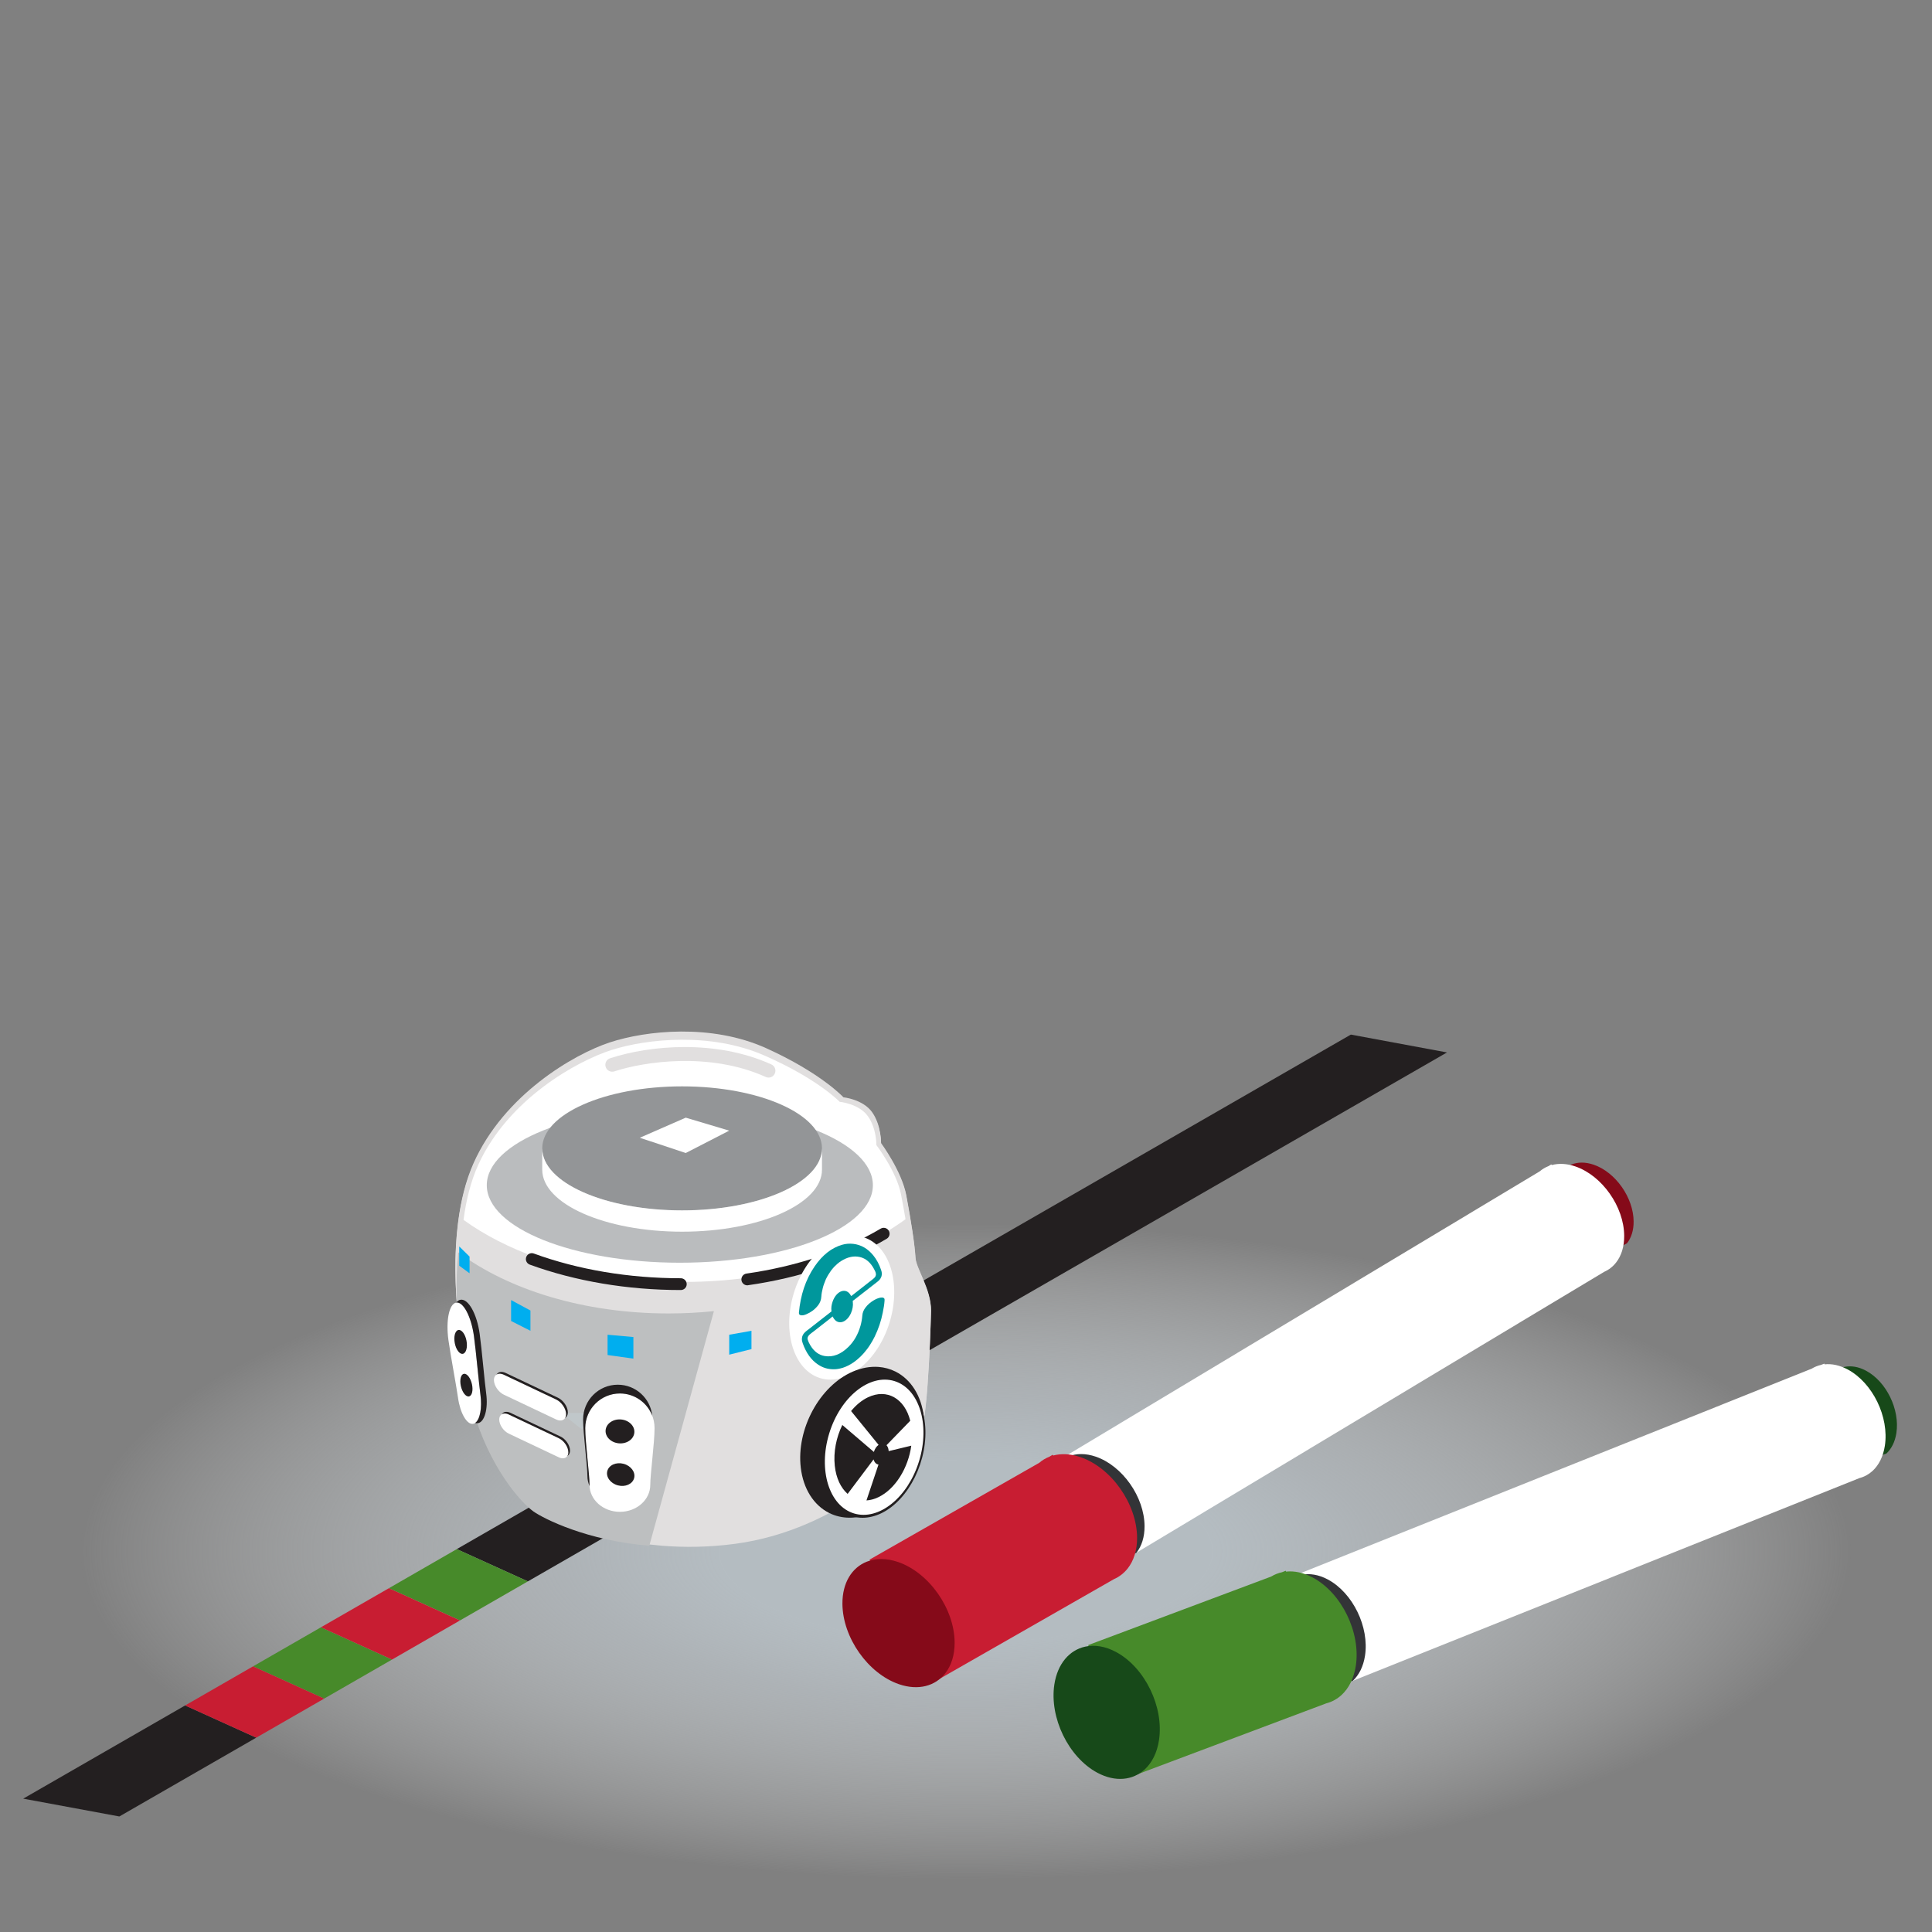 <?xml version="1.0" encoding="utf-8"?>
<!-- Generator: Adobe Illustrator 25.4.1, SVG Export Plug-In . SVG Version: 6.00 Build 0)  -->
<svg version="1.1" id="Layer_1" xmlns="http://www.w3.org/2000/svg" xmlns:xlink="http://www.w3.org/1999/xlink" x="0px" y="0px"
	 viewBox="0 0 50 50" style="enable-background:new 0 0 50 50;" xml:space="preserve">
<rect x="0" y="0" width="50" height="50" fill="#808080" stroke="none"/>
<style type="text/css">
	.st0{fill:url(#SVGID_1_);}
	.st1{fill:#231F20;}
	.st2{fill:#478A2A;}
	.st3{fill:#C81D32;}
	.st4{fill:#E1DFDF;}
	.st5{fill:#FFFFFF;}
	.st6{fill:#BDBFC0;}
	.st7{fill:none;stroke:#C0C7CA;stroke-miterlimit:10;}
	.st8{fill:#BABCBE;}
	.st9{fill:#939597;}
	.st10{fill:#00AEEF;}
	.st11{fill:#00979C;}
	.st12{fill:#850A19;}
	.st13{fill:#97999C;}
	.st14{fill:#333437;}
	.st15{fill:#174919;}
</style>
<radialGradient id="SVGID_1_" cx="16.22" cy="33.012" r="15.895" gradientTransform="matrix(1.535 0 0 -0.569 0.098 58.935)" gradientUnits="userSpaceOnUse">
	<stop  offset="0.26" style="stop-color:#B4BCC1"/>
	<stop  offset="0.431" style="stop-color:#BCC3C8;stop-opacity:0.749"/>
	<stop  offset="0.697" style="stop-color:#D2D7DA;stop-opacity:0.358"/>
	<stop  offset="0.94" style="stop-color:#ECEEEF;stop-opacity:0"/>
</radialGradient>
<ellipse class="st0" cx="25" cy="40.151" rx="24.402" ry="9.045"/>
<g>
	<g>
		<polygon class="st1" points="34.96,26.775 11.821,40.091 13.661,40.926 37.448,27.237 		"/>
		<polygon class="st1" points="0.601,46.549 3.089,47.01 6.631,44.971 4.791,44.137 		"/>
	</g>
	<g>
		<polygon class="st2" points="11.821,40.091 10.064,41.103 11.904,41.937 13.661,40.926 		"/>
		<polygon class="st2" points="6.549,43.125 8.389,43.96 10.146,42.949 8.306,42.114 		"/>
	</g>
	<g>
		<polygon class="st3" points="10.064,41.103 8.306,42.114 10.146,42.949 11.904,41.937 		"/>
		<polygon class="st3" points="4.791,44.137 6.631,44.971 8.389,43.96 6.549,43.125 		"/>
	</g>
	<g>
		<path class="st4" d="M24.095,33.908c0,0-0.061,2.63-0.264,3.173c-0.203,0.543-2.099,2.484-4.807,2.845
			c-2.708,0.361-4.717-0.632-5.101-0.903c-0.384-0.271-1.241-1.286-1.67-2.799s-0.79-4.339,0-6.116
			c0.79-1.777,2.601-2.827,3.532-3.132c0.931-0.305,2.624-0.491,4.046,0.152s1.997,1.27,1.997,1.27s0.508,0.051,0.745,0.389
			s0.229,0.796,0.229,0.796s0.533,0.719,0.652,1.346c0.118,0.626,0.22,1.27,0.238,1.61C23.707,32.826,24.095,33.35,24.095,33.908z"
			/>
		<path class="st4" d="M24.095,33.936c0,0-0.061,2.63-0.264,3.173c-0.203,0.543-2.099,2.484-4.807,2.845
			c-0.675,0.09-1.307,0.096-1.881,0.05c-1.728-0.139-2.932-0.749-3.22-0.953c-0.384-0.271-1.241-1.286-1.67-2.799
			c-0.319-1.127-0.601-2.983-0.398-4.591c0.07-0.551,0.196-1.072,0.398-1.525c0.79-1.777,2.601-2.827,3.532-3.132
			c0.931-0.305,2.624-0.491,4.046,0.152s1.997,1.27,1.997,1.27s0.508,0.051,0.745,0.389c0.237,0.339,0.229,0.796,0.229,0.796
			s0.533,0.719,0.652,1.346c0.118,0.626,0.22,1.27,0.238,1.61C23.707,32.854,24.095,33.378,24.095,33.936z"/>
		<g>
			<path class="st5" d="M23.435,31.553c-0.035-0.208-0.075-0.428-0.118-0.647c-0.116-0.592-0.636-1.271-0.636-1.271
				s0.008-0.432-0.223-0.752c-0.231-0.32-0.727-0.368-0.727-0.368s-0.562-0.592-1.95-1.199c-1.388-0.608-3.041-0.432-3.949-0.144
				c-0.909,0.288-2.677,1.279-3.448,2.958c-0.197,0.428-0.32,0.921-0.388,1.441c0.545,0.394,1.202,0.73,1.943,0.992
				c1.103,0.389,2.39,0.613,3.765,0.613c0.578,0,1.141-0.04,1.681-0.114c1.319-0.183,2.503-0.576,3.446-1.117
				C23.044,31.822,23.246,31.691,23.435,31.553z"/>
		</g>
		<g>
			<path class="st6" d="M11.86,32.41c-0.149,1.455,0.104,3.091,0.39,4.1c0.399,1.408,1.198,2.354,1.555,2.606
				c0.268,0.189,1.389,0.758,2.999,0.887l1.672-6.071c-0.381,0.039-0.772,0.06-1.171,0.06C15.112,33.993,13.153,33.377,11.86,32.41z
				"/>
		</g>
		<path class="st7" d="M14.704,36.566L14.704,36.566c0,0.049-0.013,0.088-0.036,0.117"/>
		<g>
			<g>
				<g>
					<path class="st5" d="M16.94,36.96c0-0.495-0.402-0.897-0.897-0.897c-0.495,0-0.897,0.402-0.897,0.897
						c0,0.38,0.111,1.187,0.111,1.469c0,0.385,0.352,0.697,0.786,0.697c0.434,0,0.786-0.312,0.786-0.697
						C16.829,38.147,16.94,37.34,16.94,36.96z"/>
					<path class="st5" d="M12.265,34.581c-0.07-0.507-0.275-0.897-0.457-0.87c-0.182,0.027-0.273,0.46-0.203,0.967
						c0.054,0.39,0.209,1.21,0.249,1.499c0.055,0.394,0.228,0.695,0.388,0.672c0.16-0.023,0.245-0.362,0.191-0.757
						C12.392,35.803,12.318,34.97,12.265,34.581z"/>
					<g>
						<path class="st1" d="M12.582,36.059c-0.041-0.294-0.113-1.142-0.168-1.539c-0.072-0.517-0.293-0.912-0.493-0.883
							c-0.043,0.006-0.082,0.033-0.115,0.074c0.001,0,0.002-0.001,0.003-0.001c0.182-0.027,0.387,0.363,0.457,0.87
							c0.054,0.39,0.127,1.222,0.167,1.511c0.048,0.347-0.012,0.65-0.136,0.735c0.023,0.007,0.046,0.01,0.069,0.006
							C12.54,36.807,12.637,36.461,12.582,36.059z"/>
					</g>
					<g>
						<path class="st1" d="M15.146,36.96c0-0.495,0.402-0.897,0.897-0.897c0.382,0,0.708,0.239,0.837,0.576
							c-0.047-0.451-0.428-0.803-0.892-0.803c-0.495,0-0.897,0.402-0.897,0.897c0,0.38,0.111,1.187,0.111,1.469
							c0,0.092,0.021,0.179,0.057,0.26c-0.001-0.011-0.002-0.022-0.002-0.033C15.257,38.147,15.146,37.34,15.146,36.96z"/>
					</g>
				</g>
				<g>
					
						<ellipse transform="matrix(0.079 -0.997 0.997 0.079 -22.155 50.109)" class="st1" cx="16.039" cy="37.044" rx="0.31" ry="0.373"/>
					<path class="st1" d="M16.138,37.883c-0.192-0.051-0.38,0.033-0.421,0.187s0.082,0.32,0.273,0.371
						c0.192,0.051,0.38-0.033,0.421-0.187S16.33,37.934,16.138,37.883z"/>
					<path class="st1" d="M12.081,34.758c-0.015-0.17-0.1-0.322-0.188-0.338c-0.089-0.016-0.148,0.109-0.132,0.279
						c0.015,0.17,0.1,0.322,0.188,0.338C12.037,35.053,12.097,34.928,12.081,34.758z"/>
					<path class="st1" d="M12.067,35.568c-0.087-0.051-0.156,0.033-0.154,0.187c0.002,0.154,0.074,0.32,0.161,0.371
						c0.087,0.051,0.156-0.033,0.154-0.187C12.226,35.785,12.154,35.619,12.067,35.568z"/>
				</g>
			</g>
			<g>
				<g>
					<path class="st1" d="M14.438,36.688l-1.351-0.64c-0.142-0.067-0.258-0.238-0.258-0.38l0,0c0-0.053,0.016-0.095,0.044-0.123
						c0.046-0.047,0.125-0.055,0.214-0.013l1.351,0.64c0.142,0.067,0.258,0.238,0.258,0.38l0,0c0,0.047-0.013,0.086-0.035,0.113
						C14.615,36.721,14.532,36.733,14.438,36.688z"/>
					<path class="st5" d="M14.392,36.735l-1.351-0.64c-0.142-0.067-0.258-0.238-0.258-0.38l0,0c0-0.053,0.016-0.095,0.044-0.123
						c0.046-0.047,0.125-0.055,0.214-0.013l1.351,0.64c0.142,0.067,0.258,0.238,0.258,0.38l0,0c0,0.047-0.013,0.086-0.035,0.113
						C14.569,36.768,14.486,36.78,14.392,36.735z"/>
				</g>
				<g>
					<path class="st1" d="M14.505,37.671l-1.294-0.613c-0.136-0.064-0.247-0.228-0.247-0.364l0,0c0-0.051,0.016-0.091,0.042-0.118
						c0.044-0.045,0.12-0.052,0.205-0.012l1.294,0.613c0.136,0.064,0.247,0.228,0.247,0.364l0,0c0,0.045-0.012,0.082-0.034,0.108
						C14.675,37.702,14.595,37.713,14.505,37.671z"/>
					<path class="st5" d="M14.461,37.715l-1.294-0.613c-0.136-0.064-0.247-0.228-0.247-0.364v0c0-0.051,0.016-0.091,0.042-0.118
						c0.044-0.045,0.12-0.052,0.205-0.012l1.294,0.613c0.136,0.064,0.247,0.228,0.247,0.364l0,0c0,0.045-0.012,0.082-0.034,0.108
						C14.631,37.746,14.551,37.758,14.461,37.715z"/>
				</g>
			</g>
		</g>
		<g>
			<ellipse class="st8" cx="17.594" cy="30.673" rx="4.996" ry="2.006"/>
			<ellipse class="st9" cx="17.653" cy="29.72" rx="3.62" ry="1.605"/>
			<path class="st5" d="M14.033,30.271c0,0.886,1.621,1.605,3.62,1.605s3.62-0.718,3.62-1.605V29.72c0,0.886-1.621,1.605-3.62,1.605
				s-3.62-0.718-3.62-1.605V30.271z"/>
		</g>
		<g>
			<path class="st4" d="M19.89,27.888c-0.025,0-0.05-0.005-0.073-0.016c-1.445-0.654-3.142-0.399-3.917-0.145
				c-0.093,0.031-0.194-0.02-0.225-0.114c-0.031-0.094,0.02-0.194,0.114-0.225c1.023-0.335,2.73-0.494,4.174,0.159
				c0.09,0.041,0.129,0.146,0.089,0.236C20.023,27.849,19.958,27.888,19.89,27.888z"/>
		</g>
		<g>
			<polygon class="st10" points="11.885,32.757 12.152,32.952 12.152,32.52 11.885,32.258 			"/>
			<polygon class="st10" points="13.227,34.187 13.728,34.441 13.728,33.916 13.227,33.646 			"/>
			<polygon class="st10" points="15.724,35.068 16.392,35.161 16.392,34.602 15.724,34.543 			"/>
			<polygon class="st10" points="18.872,34.543 18.872,35.059 19.448,34.915 19.448,34.441 			"/>
		</g>
		<g>
			<path class="st1" d="M19.34,33.264c-0.075,0-0.14-0.055-0.151-0.131c-0.012-0.083,0.046-0.161,0.13-0.173
				c1.304-0.187,2.505-0.589,3.473-1.163c0.073-0.043,0.166-0.019,0.209,0.053c0.043,0.073,0.019,0.166-0.053,0.209
				c-1.002,0.594-2.242,1.01-3.586,1.202C19.355,33.264,19.347,33.264,19.34,33.264z"/>
		</g>
		<g>
			<path class="st1" d="M17.619,33.386c-1.378,0-2.729-0.228-3.909-0.658c-0.079-0.029-0.12-0.117-0.091-0.196
				c0.029-0.079,0.117-0.12,0.196-0.091c1.147,0.419,2.462,0.64,3.804,0.64c0.084,0,0.153,0.068,0.153,0.153
				S17.703,33.386,17.619,33.386z"/>
		</g>
		<g>
			
				<ellipse transform="matrix(0.292 -0.957 0.957 0.292 -16.958 44.785)" class="st5" cx="21.761" cy="33.843" rx="1.906" ry="1.295"/>
			<path class="st11" d="M22.892,33.662c0.003-0.04-0.001-0.061-0.026-0.073c-0.023-0.012-0.049-0.011-0.075-0.007
				c-0.064,0.01-0.127,0.039-0.19,0.077c-0.074,0.046-0.146,0.103-0.207,0.187c-0.042,0.057-0.071,0.12-0.077,0.2
				c-0.007,0.089-0.023,0.177-0.047,0.264c-0.064,0.224-0.168,0.404-0.307,0.542c-0.199,0.198-0.406,0.277-0.618,0.242
				c-0.151-0.025-0.274-0.115-0.369-0.27c-0.028-0.047-0.055-0.096-0.072-0.155c-0.004-0.015-0.008-0.031-0.003-0.049
				c0.009-0.035,0.028-0.059,0.049-0.079c0.031-0.03,0.065-0.052,0.098-0.077c0.148-0.115,0.296-0.231,0.444-0.347
				c0.006-0.005,0.011-0.01,0.014-0.019c0.01,0.003,0.019-0.008,0.027-0.016c0.012-0.012,0.02-0.013,0.026,0.003
				c0.002,0.015,0.011,0.023,0.017,0.033c0.114,0.18,0.338,0.113,0.447-0.134c0.041-0.094,0.059-0.191,0.048-0.289
				c0.002-0.009-0.002-0.015-0.004-0.022c0.006-0.016,0.018-0.016,0.026-0.023c0.205-0.16,0.411-0.32,0.616-0.48
				c0.025-0.02,0.05-0.041,0.07-0.072c0.004-0.005,0.009-0.01,0.011-0.017c0.001-0.001,0.001-0.003,0.001-0.004
				c0.02-0.03,0.028-0.064,0.03-0.102c0.002-0.042-0.007-0.078-0.019-0.111c-0.05-0.146-0.117-0.271-0.201-0.374
				c-0.144-0.177-0.317-0.276-0.519-0.299c-0.095-0.011-0.191-0.005-0.289,0.024c-0.266,0.077-0.505,0.259-0.711,0.56
				c-0.237,0.346-0.366,0.75-0.406,1.196c-0.001,0.014,0.001,0.027,0.006,0.038c0.01,0.019,0.025,0.026,0.041,0.029
				c0.049,0.01,0.099-0.005,0.149-0.027c0.107-0.046,0.209-0.113,0.299-0.228c0.049-0.063,0.08-0.137,0.085-0.228
				c0.004-0.074,0.02-0.149,0.038-0.222c0.017-0.071,0.044-0.137,0.07-0.203c0.003-0.006,0.005-0.012,0.008-0.018
				c0.001-0.001,0.001-0.003,0.001-0.004c0.039-0.081,0.084-0.156,0.134-0.225c0.027-0.033,0.054-0.068,0.082-0.098
				c0.055-0.057,0.112-0.106,0.172-0.145c0.167-0.107,0.332-0.146,0.494-0.108c0.153,0.036,0.274,0.14,0.364,0.309
				c0.022,0.042,0.048,0.082,0.051,0.143c0.001,0.001,0.001,0.002,0.001,0.003c0-0.001-0.001-0.002-0.001-0.003
				c-0.002,0.023-0.011,0.042-0.02,0.061c-0.018,0.023-0.037,0.041-0.058,0.057c-0.184,0.144-0.367,0.288-0.551,0.432
				c-0.011,0.009-0.015,0.006-0.021-0.005c-0.113-0.218-0.37-0.134-0.471,0.154c-0.029,0.083-0.042,0.166-0.031,0.249
				c-0.001,0.004-0.001,0.008-0.002,0.011c-0.006,0.004-0.012,0.008-0.017,0.012c-0.184,0.144-0.369,0.288-0.553,0.432
				c-0.04,0.032-0.082,0.059-0.12,0.098c-0.04,0.04-0.07,0.09-0.073,0.161c-0.002,0.044,0.009,0.081,0.021,0.117
				c0.089,0.252,0.222,0.436,0.399,0.553c0.119,0.079,0.248,0.119,0.388,0.12c0.005,0,0.01,0,0.014,0
				c0.038,0.001,0.076-0.002,0.115-0.009c0.084-0.014,0.168-0.04,0.251-0.082c0.048-0.024,0.096-0.051,0.143-0.083
				c0.035-0.024,0.07-0.052,0.104-0.08c0.059-0.049,0.116-0.103,0.17-0.166c0.056-0.066,0.111-0.135,0.16-0.214
				c0.042-0.068,0.083-0.135,0.119-0.21c0.095-0.196,0.166-0.402,0.209-0.623c0.01-0.054,0.021-0.109,0.03-0.163
				C22.884,33.758,22.888,33.71,22.892,33.662z"/>
		</g>
		<g>
			<path class="st1" d="M23.909,36.667c-0.064-0.543-0.332-0.969-0.734-1.171c-0.136-0.068-0.283-0.108-0.436-0.12
				c-0.216-0.016-0.444,0.024-0.669,0.121c-0.86,0.372-1.464,1.488-1.346,2.487c0.064,0.542,0.332,0.969,0.734,1.171
				c0.164,0.082,0.344,0.123,0.531,0.123c0.188,0,0.382-0.042,0.575-0.125C23.423,38.782,24.027,37.666,23.909,36.667z"/>
			<g>
				<g>
					<path class="st1" d="M22.323,39.28c-0.157,0-0.308-0.038-0.446-0.115c-0.338-0.188-0.563-0.587-0.617-1.094
						c-0.099-0.934,0.408-1.976,1.131-2.324c0.189-0.091,0.381-0.129,0.563-0.113c0.128,0.011,0.252,0.048,0.367,0.112
						c0.338,0.188,0.563,0.587,0.617,1.094c0.099,0.934-0.408,1.976-1.132,2.324C22.644,39.241,22.481,39.28,22.323,39.28z
						 M22.323,39.28c-0.157,0-0.308-0.038-0.446-0.115c-0.338-0.188-0.563-0.587-0.617-1.094c-0.099-0.934,0.408-1.976,1.131-2.324
						c0.189-0.091,0.381-0.129,0.563-0.113 M22.874,35.782c-0.135,0-0.277,0.034-0.417,0.101c-0.67,0.322-1.139,1.296-1.046,2.17
						c0.049,0.457,0.245,0.813,0.54,0.977c0.232,0.129,0.512,0.127,0.789-0.006c0.67-0.322,1.139-1.296,1.046-2.17
						c-0.049-0.457-0.245-0.813-0.54-0.977C23.132,35.814,23.006,35.782,22.874,35.782z"/>
				</g>
				
					<ellipse transform="matrix(0.292 -0.957 0.957 0.292 -19.819 48.144)" class="st5" cx="22.598" cy="37.454" rx="1.79" ry="1.216"/>
				<path class="st1" d="M22.998,37.555c0-0.007,0-0.013-0.001-0.02c-0.006-0.057-0.026-0.102-0.054-0.133l0.614-0.633
					c-0.143-0.574-0.602-0.843-1.096-0.606c-0.162,0.078-0.309,0.201-0.435,0.355l0.712,0.875c-0.056,0.04-0.1,0.107-0.122,0.183
					l-0.817-0.698c-0.156,0.321-0.233,0.698-0.195,1.055c0.034,0.324,0.158,0.576,0.333,0.729l0.671-0.893
					c0.02,0.076,0.068,0.125,0.127,0.134l-0.311,0.928c0.1-0.006,0.205-0.034,0.311-0.085c0.438-0.211,0.771-0.757,0.849-1.332
					L22.998,37.555z"/>
			</g>
		</g>
		<polygon class="st5" points="17.747,28.925 18.872,29.261 17.747,29.84 16.558,29.445 		"/>
	</g>
	<g>
		<path class="st12" d="M41.699,32.393c0.109-0.14,0.172-0.333,0.171-0.564c-0.004-0.616-0.466-1.273-1.032-1.468
			c-0.212-0.073-0.409-0.071-0.572-0.007l0.408-0.218c0.163-0.064,0.359-0.066,0.572,0.007c0.566,0.195,1.028,0.852,1.032,1.468
			c0.002,0.231-0.061,0.424-0.171,0.564L41.699,32.393z"/>
		<path class="st5" d="M40.772,30.188c-0.223-0.077-0.432-0.085-0.613-0.036l-0.01-0.018l-0.076,0.046c0,0-0.001,0-0.001,0
			c-0.083,0.032-0.158,0.078-0.225,0.135l-13.192,7.921l1.493,2.706l13.369-8.028c0.121-0.053,0.225-0.134,0.308-0.241
			c0.134-0.171,0.211-0.407,0.209-0.69C42.03,31.231,41.465,30.427,40.772,30.188z"/>
		<path class="st13" d="M27.295,38.29c-0.26-0.089-0.5-0.086-0.7-0.008c-0.332,0.131-0.548,0.471-0.545,0.942
			c0.005,0.754,0.571,1.559,1.263,1.797c0.433,0.149,0.813,0.041,1.036-0.244c0.134-0.171,0.211-0.407,0.209-0.69
			C28.553,39.333,27.987,38.528,27.295,38.29z"/>
		<path class="st14" d="M28.913,40.452c0.134-0.171,0.211-0.407,0.209-0.69c-0.005-0.754-0.571-1.559-1.263-1.797
			c-0.26-0.089-0.5-0.086-0.7-0.008l0.499-0.267c0.199-0.078,0.44-0.081,0.7,0.008c0.693,0.238,1.258,1.043,1.263,1.797
			c0.002,0.283-0.075,0.518-0.209,0.69L28.913,40.452z"/>
		<g>
			<path class="st3" d="M27.964,37.711c-0.258-0.089-0.5-0.098-0.709-0.042l-0.011-0.021l-0.088,0.053c0,0-0.001,0-0.001,0
				c-0.096,0.038-0.183,0.09-0.26,0.157l-4.391,2.505l1.729,3.133l4.596-2.628c0.14-0.061,0.261-0.156,0.357-0.278
				c0.155-0.198,0.244-0.471,0.242-0.799C29.42,38.918,28.766,37.987,27.964,37.711z"/>
			<path class="st12" d="M23.243,40.425c-0.301-0.103-0.579-0.1-0.81-0.009c-0.384,0.151-0.635,0.545-0.631,1.091
				c0.006,0.873,0.661,1.804,1.463,2.08c0.501,0.172,0.941,0.048,1.199-0.283c0.155-0.198,0.244-0.471,0.242-0.799
				C24.699,41.632,24.045,40.701,23.243,40.425z"/>
		</g>
	</g>
	<g>
		<path class="st15" d="M48.383,37.767c0.13-0.121,0.223-0.301,0.258-0.529c0.094-0.609-0.257-1.332-0.785-1.614
			c-0.198-0.106-0.392-0.135-0.563-0.098l0.437-0.15c0.171-0.037,0.365-0.008,0.563,0.098c0.528,0.282,0.879,1.005,0.785,1.614
			c-0.035,0.228-0.128,0.408-0.258,0.529L48.383,37.767z"/>
		<path class="st5" d="M47.819,35.442c-0.208-0.111-0.413-0.153-0.599-0.133l-0.007-0.019l-0.082,0.033c0,0-0.001,0-0.001,0
			c-0.087,0.019-0.168,0.052-0.243,0.098L32.6,41.137l1.043,2.91l14.478-5.794c0.128-0.033,0.244-0.097,0.343-0.188
			c0.159-0.148,0.273-0.368,0.316-0.648C48.895,36.672,48.465,35.788,47.819,35.442z"/>
		<path class="st13" d="M33.222,41.292c-0.242-0.13-0.48-0.165-0.689-0.119c-0.349,0.076-0.616,0.377-0.688,0.843
			c-0.115,0.745,0.315,1.63,0.961,1.975c0.404,0.216,0.796,0.17,1.062-0.076c0.159-0.148,0.273-0.368,0.316-0.648
			C34.298,42.522,33.868,41.637,33.222,41.292z"/>
		<path class="st14" d="M34.475,43.684c0.159-0.148,0.273-0.368,0.316-0.648c0.115-0.745-0.315-1.63-0.961-1.975
			c-0.242-0.13-0.48-0.165-0.689-0.119l0.535-0.184c0.209-0.046,0.447-0.01,0.689,0.119c0.646,0.346,1.076,1.23,0.961,1.975
			c-0.043,0.279-0.157,0.5-0.316,0.648L34.475,43.684z"/>
		<g>
			<path class="st2" d="M33.975,40.827c-0.241-0.129-0.478-0.177-0.693-0.154l-0.008-0.022l-0.095,0.038c0,0-0.001,0-0.001,0
				c-0.1,0.022-0.195,0.06-0.282,0.113l-4.734,1.773l1.207,3.369l4.956-1.862c0.148-0.038,0.282-0.112,0.397-0.218
				c0.184-0.171,0.316-0.426,0.366-0.75C35.221,42.251,34.723,41.227,33.975,40.827z"/>
			<path class="st15" d="M28.882,42.753c-0.28-0.15-0.556-0.191-0.798-0.138c-0.403,0.088-0.714,0.437-0.797,0.976
				c-0.133,0.863,0.365,1.887,1.112,2.287c0.467,0.25,0.921,0.197,1.229-0.088c0.184-0.171,0.316-0.426,0.366-0.75
				C30.128,44.177,29.63,43.153,28.882,42.753z"/>
		</g>
	</g>
</g>
</svg>

